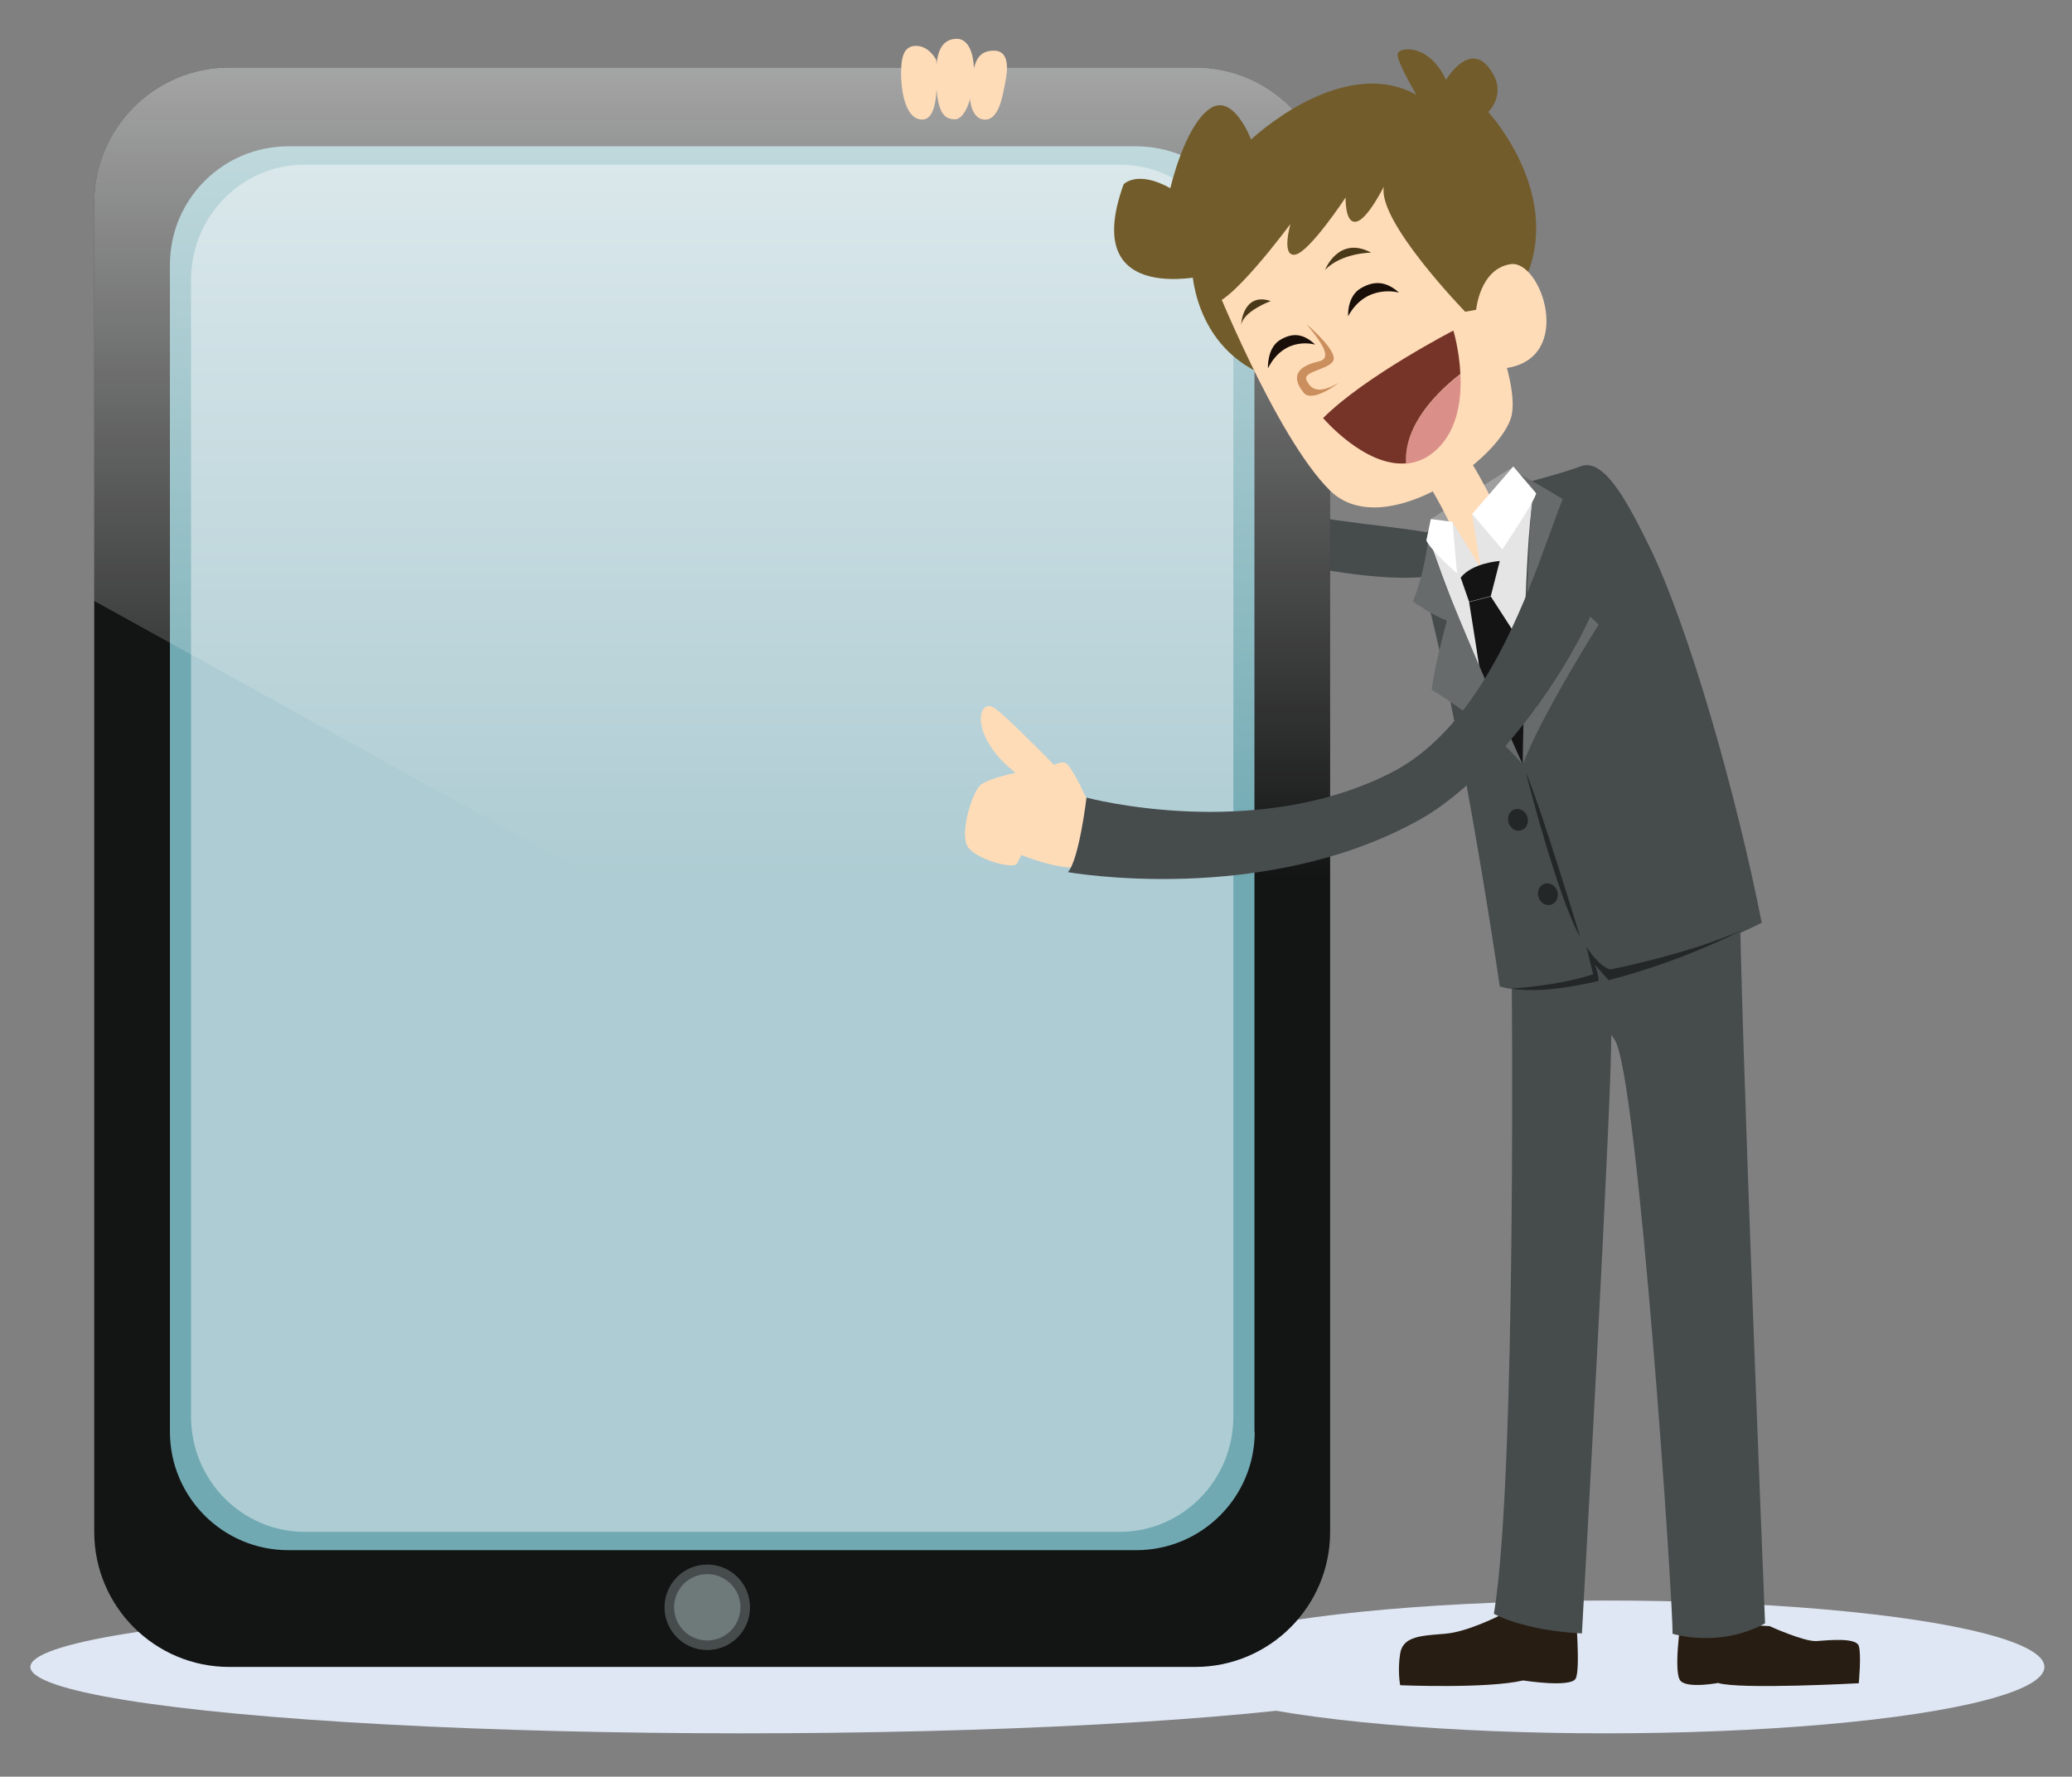 <?xml version="1.0" encoding="utf-8"?>
<!-- Generator: Adobe Illustrator 18.1.1, SVG Export Plug-In . SVG Version: 6.00 Build 0)  -->
<svg version="1.1" xmlns="http://www.w3.org/2000/svg" xmlns:xlink="http://www.w3.org/1999/xlink" x="0px" y="0px"
	 viewBox="0 0 736.5 631.5" enable-background="new 0 0 736.5 631.5" xml:space="preserve">
<rect x="0" y="0" width="736.5" height="631.5" fill="#808080" stroke="none"/>
<g id="Background">
</g>
<g id="Objects">
	<ellipse fill="#DFE7F4" cx="570.7" cy="592.5" rx="156" ry="23.6"/>
	<ellipse fill="#DFE7F4" cx="263.7" cy="592.5" rx="252.9" ry="23.6"/>
	<g>
		<path fill="#464B4C" d="M516.7,192.8c-6.6-9.1-87.9-1.8-124.9-42.1S358.9,48,358.9,48s-21.9,3.5-27.3,0.8c0,0,2,71.2,46.9,116.2
			C412.5,199.1,536.6,220.2,516.7,192.8z"/>
		<g>
			<path fill="#131414" d="M472.8,544.5c0,26.5-21.5,48-48,48H81.5c-26.5,0-48-21.5-48-48V72c0-26.5,21.5-48,48-48h343.3
				c26.5,0,48,21.5,48,48V544.5z"/>
			<path fill="#70A9B2" d="M446,508.9c0,23.3-18.9,42.1-42.1,42.1H102.5c-23.3,0-42.1-18.9-42.1-42.1V94.1
				c0-23.3,18.9-42.1,42.1-42.1h301.3c23.3,0,42.1,18.9,42.1,42.1V508.9z"/>
			<path fill="#AECCD3" d="M438.4,503.5c0,22.7-18.1,41-40.5,41H108.4c-22.4,0-40.5-18.4-40.5-41v-404c0-22.7,18.1-41,40.5-41h289.5
				c22.4,0,40.5,18.4,40.5,41V503.5z"/>
			<g>
				<circle fill="#464B4C" cx="251.4" cy="571.3" r="15.2"/>
				<circle fill="#6E797A" cx="251.4" cy="571.3" r="11.8"/>
			</g>
			<linearGradient id="SVGID_1_" gradientUnits="userSpaceOnUse" x1="253.167" y1="-156.87" x2="253.167" y2="311.8">
				<stop  offset="0" style="stop-color:#FFFFFF"/>
				<stop  offset="1" style="stop-color:#FFFFFF;stop-opacity:0"/>
			</linearGradient>
			<path fill="url(#SVGID_1_)" d="M472.8,72c0-26.5-21.5-48-48-48H81.5c-26.5,0-48,21.5-48,48v141.6l439.3,243.1V72z"/>
		</g>
		<g>
			<path fill="#FFDCB8" d="M332.8,21.3c0,0-2.5-5-7.2-5s-5.3,4.7-5.3,10s1.3,15.2,6.6,16.1C332.1,43.4,333.6,36,332.8,21.3z"/>
			<path fill="#FFDCB8" d="M339.6,13.8c-4.7,0.4-7.4,4.1-6.8,16c0.5,11.9,3.9,12.4,6.3,12.6C346.3,43.3,350.4,13,339.6,13.8z"/>
			<path fill="#FFDCB8" d="M353.3,18c-6.7,0-7,5.5-8.2,11.9c-1.2,6.4,0.7,13.1,5.5,12.6c4.7-0.5,5.9-9.1,6.7-13.1
				C358.3,24.6,358.8,18,353.3,18z"/>
		</g>
		<g>
			<g>
				<path fill="#281D12" d="M533.7,573.9c0,0-12,6.2-20,6.8c-8,0.7-15,0.7-16,7c-1,6.3,0,11.3,0,11.3s31,1.3,43.7-1.7
					c0,0,17,2.7,18.7-0.7c1.7-3.3,0-22.8,0-22.8S539.8,571,533.7,573.9z"/>
				<path fill="#464B4C" d="M537.3,340.3c0,0,2,184.7-6.3,233.3c0,0,10,5.9,31.3,7c0,0,11.1-197.7,10.4-214.3
					c-0.7-16.7,2.7-24,0-32.7C570,325,537.3,340.3,537.3,340.3z"/>
			</g>
			<g>
				<path fill="#281D12" d="M629,578c0,0,12.3,5.6,16.7,5.3c4.3-0.3,14-1.3,15,1.7s0,13.3,0,13.3s-42.3,2.3-50-0.1
					c0,0-10.7,2-13.3-0.7c-2.7-2.7,0-21,0-21S624.4,577.7,629,578z"/>
				<path fill="#464B4C" d="M545.5,343c0,0,20.3,14,28.5,26.7c8.2,12.7,20.9,201.7,20.5,211c0,0,16.5,5.3,32.9-3.7
					c0,0-9.1-223.4-9-262C618.3,315,557.2,323,545.5,343z"/>
			</g>
			<g>
				<path fill="#9E9E9E" d="M508.6,184.5c0,0,24.2-15.6,29.4-18.6l5.4,7.4L525,193.2l-17.3-3.9L508.6,184.5z"/>
				<path fill="#464B4C" d="M540.4,172.1c0,0,16.4-4.3,21.3-6.3c8.2-3.3,16.3,11.6,24.5,28.3c14.1,28.6,31.3,89.4,40,133.9
					c0,0-34.5,17.7-55.5,16.5l-6.8-8c0,0,0.9,5.8,2.4,9.8c0,0-21.2,8.3-33.2,4.3c0,0-15.8-109.4-31.7-158.6
					C501.3,191.9,529.1,178.2,540.4,172.1z"/>
				<path fill="#FFDCB8" d="M507.3,171.3c0,0,10.4,17,9.9,21c17.5,27.1,15.4-10.2,15.4-10.2s-7.3-14.7-11.7-21
					C516.5,154.8,507.3,171.3,507.3,171.3z"/>
				<path fill="#E5E5E5" d="M523.3,182.8l3,19l-10.1-16.3l-7.1,9.2c0,0,18.4,53.2,32,73.2c0,0,0.5-75.4,3.9-90.2L523.3,182.8z"/>
				<path fill="#141414" d="M533.1,199.4c0,0-9.7,0.6-13.9,5.9l3,8.6l7.7-2L533.1,199.4z"/>
				<path fill="#141414" d="M541.8,230.4L529.9,212l-7.7,2c0,0,4.3,26.5,5.1,33.7l14,24.2L541.8,230.4z"/>
				<path fill="#676B6B" d="M540.2,168.5c0,0,14.9,8.3,24,14.4c0,0-6.7,11.6-16.9,22.2c0,0,20.1,15.1,20.9,17
					c0,0-20.5,32.4-26.9,49.6c0.1-16.4,1.7-80.1,3.4-94.6L540.2,168.5z"/>
				<path fill="#676B6B" d="M507.9,190.4c0,0-1.6,14-5.7,23.4c0,0,6.8,4.8,12.1,6.8c0,0-4.5,16.3-5.4,24.6c0,0,19.5,11.4,32.4,26.6
					C541.2,271.8,508.9,199.8,507.9,190.4z"/>
				<path fill="#232728" d="M542.4,274.7c0,0,11.2,44.2,19.3,58.4C561.7,333.1,546.6,283.6,542.4,274.7z"/>
				
					<ellipse transform="matrix(-0.952 0.307 -0.307 -0.952 1171.744 451.404)" fill="#232728" cx="550.4" cy="317.8" rx="3.5" ry="3.9"/>
				
					<ellipse transform="matrix(-0.952 0.307 -0.307 -0.952 1142.897 402.995)" fill="#232728" cx="539.8" cy="291.3" rx="3.5" ry="3.9"/>
				<path fill="#FFFFFF" d="M516.3,185.5l1.6,18.3c0,0-9.5-8.3-10.9-11.7l1.6-7.6L516.3,185.5z"/>
				<path fill="#FFFFFF" d="M537.9,165.8l-14.6,16.9l10.7,12.6c0,0,12.2-18.2,12-20L537.9,165.8z"/>
				<path fill="#232728" d="M537.1,351.4c0,0,16.4-0.9,29.2-5.1l-2.4-9.8c0,0,4.1,6.8,8.4,8.1c0,0,27.7-5.4,46.9-14
					c0,0-20,10.7-47.4,17.8l-4.9-5.5c0,0,1.6,4,1.2,5.8C568.1,348.5,550.7,353.5,537.1,351.4z"/>
			</g>
			<g>
				<path fill="#725C2B" d="M423.6,93.8c0,0-0.5,30.1,28.2,40.5C480.5,144.8,434.6,80.4,423.6,93.8z"/>
				<path fill="#FFDCB8" d="M430.5,97.5c0,0,22.8,57.6,42.2,76.8c19.4,19.2,62-12,64.7-27.1c2.7-15.1-14.8-49.4-14.8-49.4
					s-22.9-43.5-41.8-43.7C461.8,53.9,424.6,73.5,430.5,97.5z"/>
				<path fill="#725C2B" d="M527,109.7l-6.2,1.1c0,0-31.3-32.2-28.9-44.5c0,0-5.9,11.9-9.9,12.5c-4,0.7-3.7-8.6-3.7-8.6
					s-12.8,19.4-17.9,20.3s-1.7-10.9-1.7-10.9s-22.6,30.6-28.5,28.2c-5.8-2.4,0.2-10.3,0.2-10.3s-47.2,12.7-31-32
					c0,0,4.8-5.2,16.6,1.4c0,0,4.9-21.6,13.8-28.1c8.5-6.3,14.9,10.8,14.9,10.8s32.2-30.6,58.8-15.9c0,0-7.3-12.2-6.7-14.6
					c0.6-2.4,11.1-3.8,17.2,9.3c0,0,7.9-13.5,15.1-4.5c7.3,9-0.1,15.9-0.1,15.9s30.3,32.7,10.1,65.2L527,109.7z"/>
				<path fill="#FFDCB8" d="M524.7,110.1c0,0,1.3-14.5,12.2-16.2c10.9-1.7,22.9,33.1-1.3,36.9C525.3,132.4,524.7,110.1,524.7,110.1z
					"/>
				<path fill="#CB8F5E" d="M464.4,115.2c0,0,9.4,7.9,9.7,12c0.3,4.1-11.3,4.4-9.7,7.9c1.6,3.4,4.3,5.1,11.6,0.9
					c0,0-9.5,7.4-12.6,3.6c-5-6.1-1.7-9.6,5.6-11.2C474.1,127.1,468.6,120.4,464.4,115.2z"/>
				<g>
					<path fill="#DA9089" d="M519.1,133c0.5,9.6-1.2,21.4-10.1,28.2c-3,2.3-6.1,3.3-9.2,3.6C498.9,150.8,511.6,138.8,519.1,133z"/>
					<path fill="#753427" d="M470.3,148.6c14.9-14.9,46.3-31.1,46.3-31.1s2.1,6.8,2.5,15.4c-7.5,5.8-20.2,17.8-19.3,31.8
						C485.1,166,470.3,148.6,470.3,148.6z"/>
				</g>
				<path fill="#493918" d="M487.4,89.8c0,0-10.4,0-16.4,6.1C471,95.9,475.8,83.6,487.4,89.8z"/>
				<path fill="#493918" d="M451.7,107c0,0-9.8,3.6-10.5,8.5C441.1,115.5,441.7,103.7,451.7,107z"/>
				<path fill="#190F08" d="M479.2,112.4c0,0-0.5-7.1,4.6-10c5-2.9,9.2-2.2,13.5,1.6C497.3,104,485.6,100.6,479.2,112.4z"/>
				<path fill="#190F08" d="M450.7,130.9c0,0-0.4-7.1,4.2-10c4.7-2.9,8.6-2.2,12.6,1.6C467.5,122.5,456.7,119.1,450.7,130.9z"/>
			</g>
			<g>
				<g>
					<path fill="#FFDCB8" d="M386.1,283.6c0,0-25.6-26.6-32.1-31.6c-6.5-5-10,9.4,7,22.7c0,0-9.2,1.8-12.4,4.3
						c-3.1,2.5-7.6,17.5-4.6,22c3,4.5,16,8,17.5,6l1.5-3.1c0,0,16.7,6.8,23.1,3.7C392.5,304.5,386.1,283.6,386.1,283.6z"/>
					<path fill="#FFDCB8" d="M386.1,283.6c0,0-4.1-9-6.6-11.8c-2.5-2.8-9,2.9-9,2.9L386.1,283.6z"/>
				</g>
				<path fill="#464B4C" d="M563.8,165.8c-10.3-4.6-20.7,84.1-69.4,108.9c-48.8,24.8-108.2,8.8-108.2,8.8s-2.6,22-6.6,26.5
					c0,0,69.5,12.4,125.1-18.7C546.5,267.9,596.8,180.5,563.8,165.8z"/>
			</g>
		</g>
	</g>
</g>
</svg>

